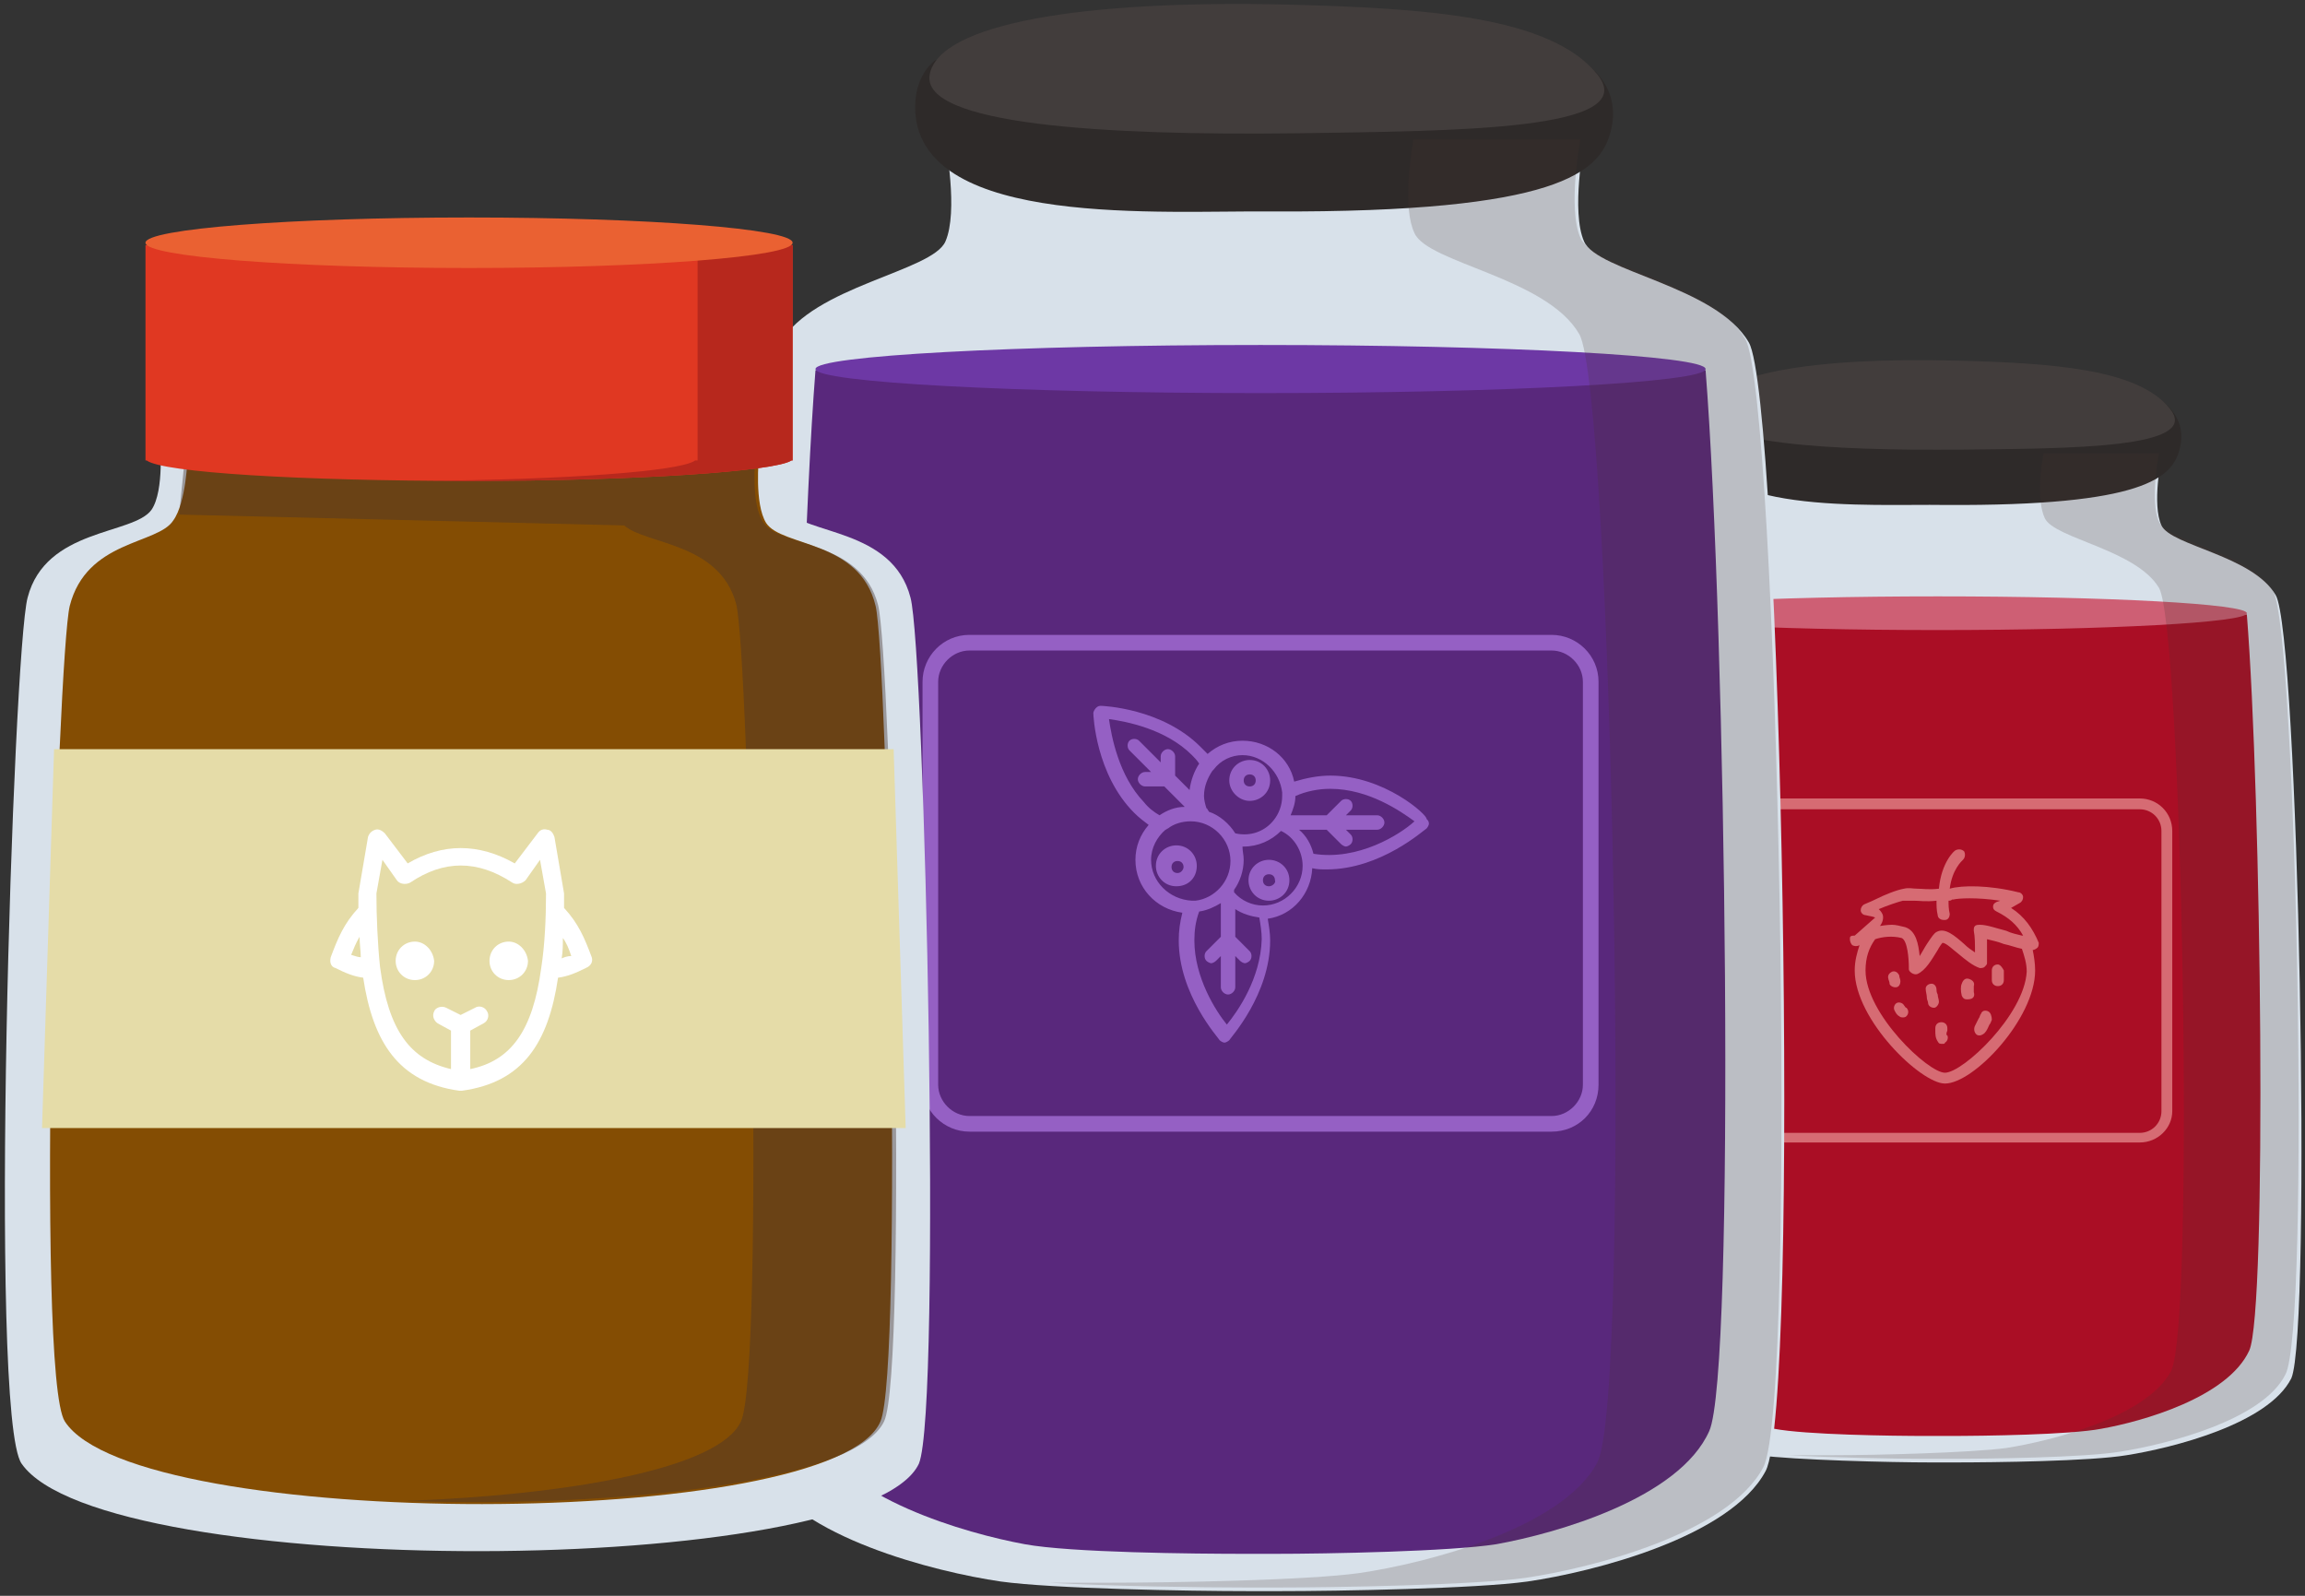 <svg width="247" height="171" viewBox="0 0 247 171" fill="none" xmlns="http://www.w3.org/2000/svg">
<rect x="0" y="0" width="247" height="171" fill="#333333" stroke="none"/>
<path d="M243.862 63.778C241.413 59.524 232.648 58.493 231.617 56.302C230.586 54.111 231.617 48.955 231.617 48.955H209.06H206.869H184.313C184.313 48.955 185.344 53.982 184.313 56.302C183.282 58.493 174.517 59.653 172.068 63.778C169.619 68.031 168.201 142.661 170.779 147.688C173.357 152.586 183.539 155.164 188.437 155.937C192.304 156.453 202.487 156.71 206.998 156.71C206.998 156.71 207.385 156.71 208.158 156.71C208.803 156.71 209.318 156.71 209.318 156.71C213.83 156.71 224.012 156.581 227.879 155.937C232.777 155.164 243.088 152.586 245.537 147.688C247.729 142.661 246.311 67.903 243.862 63.778Z" fill="#D8E1EA"/>
<path d="M183.411 42.768C183.411 42.768 181.736 43.799 181.864 46.763C182.509 55.27 200.296 53.981 208.417 54.11C229.813 54.239 232.778 51.146 233.551 48.181C234.582 44.572 231.36 42.768 231.36 42.768H183.411Z" fill="#2E2A29"/>
<path d="M209.577 38.643C194.239 38.257 183.798 40.061 183.025 43.799C182.252 47.537 196.172 48.31 210.222 48.181C221.951 48.052 236 48.052 232.52 43.799C229.169 39.545 220.017 38.901 209.577 38.643Z" fill="#423D3C"/>
<path d="M174.516 65.84C172.969 85.045 172.325 140.469 174.258 144.723C176.578 149.75 185.73 152.328 190.112 153.101C193.463 153.745 202.615 153.874 206.611 153.874C206.611 153.874 206.997 153.874 207.642 153.874C208.286 153.874 208.673 153.874 208.673 153.874C212.669 153.874 221.82 153.745 225.171 153.101C229.554 152.328 238.705 149.75 241.025 144.723C242.959 140.469 242.314 85.045 240.767 65.84H174.516Z" fill="#AA0E25"/>
<path d="M207.643 67.515C225.938 67.515 240.769 66.707 240.769 65.711C240.769 64.714 225.938 63.906 207.643 63.906C189.348 63.906 174.518 64.714 174.518 65.711C174.518 66.707 189.348 67.515 207.643 67.515Z" fill="#CE5F74"/>
<path d="M229.296 122.424H185.988C184.055 122.424 182.508 120.877 182.508 118.944V89.041C182.508 87.107 184.055 85.561 185.988 85.561H229.296C231.23 85.561 232.776 87.107 232.776 89.041V119.073C232.776 120.877 231.23 122.424 229.296 122.424ZM185.988 86.721C184.699 86.721 183.668 87.752 183.668 89.041V119.073C183.668 120.362 184.699 121.393 185.988 121.393H229.296C230.585 121.393 231.616 120.362 231.616 119.073V89.041C231.616 87.752 230.585 86.721 229.296 86.721H185.988Z" fill="#D66B73"/>
<path opacity="0.2" d="M243.604 63.391C241.155 59.138 232.391 58.106 231.359 55.915C230.328 53.724 231.359 48.568 231.359 48.568H218.986C218.728 49.728 218.212 53.595 219.115 55.529C220.146 57.72 228.91 58.88 231.359 63.005C233.808 67.258 235.226 141.888 232.648 146.914C230.07 151.812 219.888 154.39 214.99 155.164C211.123 155.679 200.941 155.937 196.429 155.937C196.429 155.937 196.043 155.937 195.269 155.937C194.625 155.937 194.109 155.937 194.109 155.937C193.465 155.937 192.562 155.937 191.66 155.937C196.3 156.195 203.003 156.324 206.354 156.324C206.354 156.324 206.741 156.324 207.514 156.324C208.159 156.324 208.674 156.324 208.674 156.324C213.185 156.324 223.368 156.195 227.235 155.55C232.133 154.777 242.444 152.199 244.893 147.301C247.6 142.403 246.053 67.645 243.604 63.391Z" fill="#47332F"/>
<path d="M198.232 100.642C198.232 100.9 198.361 101.158 198.49 101.287C198.748 101.416 199.006 101.416 199.264 101.287C199.006 102.06 198.748 102.962 198.748 103.994C198.748 109.278 205.837 116.11 208.415 116.11C211.508 116.11 218.082 109.149 218.082 103.994C218.082 103.22 217.953 102.447 217.824 101.802C217.953 101.802 218.211 101.673 218.34 101.545C218.469 101.416 218.469 101.158 218.469 101.029C217.824 99.482 216.922 98.193 215.504 97.291L216.406 96.775C216.664 96.647 216.793 96.389 216.793 96.131C216.793 95.873 216.535 95.615 216.278 95.615C213.184 94.842 210.22 94.842 208.931 95.229C209.188 93.166 210.22 92.264 210.348 92.135C210.606 91.878 210.606 91.491 210.477 91.233C210.22 90.975 209.833 90.975 209.575 91.104C209.446 91.104 208.028 92.393 207.771 95.229C206.739 95.358 205.966 95.229 205.45 95.229C204.935 95.229 204.548 95.1 204.033 95.229C203.259 95.358 201.97 95.873 200.939 96.389C200.424 96.647 200.037 96.775 199.779 96.904C199.521 97.033 199.392 97.291 199.392 97.549C199.392 97.807 199.65 98.064 199.908 98.064C200.424 98.193 200.681 98.193 200.939 98.322L198.748 100.256C198.232 100.256 198.232 100.385 198.232 100.642ZM208.415 114.95C206.611 114.95 199.908 108.634 199.908 103.994C199.908 102.576 200.295 101.545 200.939 100.642C201.713 100.385 202.744 100.256 203.775 100.513C204.419 100.771 204.548 102.834 204.548 103.607V103.865C204.548 104.122 205.064 104.509 205.45 104.38C206.353 103.994 206.997 102.834 207.642 101.802C207.771 101.545 208.028 101.158 208.157 101.029C208.544 101.029 209.317 101.802 209.833 102.189C210.606 102.834 211.38 103.478 212.153 103.736C212.282 103.736 212.54 103.736 212.669 103.607C212.797 103.478 212.926 103.349 212.926 103.22C212.926 102.318 212.926 101.416 212.926 100.642C213.442 100.771 214.086 100.9 214.731 101.158C215.375 101.287 216.02 101.545 216.664 101.673C216.922 102.447 217.18 103.22 217.18 104.122C216.922 108.763 210.348 114.95 208.415 114.95ZM201.713 97.936C201.584 97.678 201.455 97.549 201.326 97.42C202.228 97.033 203.388 96.647 203.904 96.518C204.29 96.518 204.548 96.518 205.064 96.518C205.708 96.518 206.353 96.647 207.513 96.518C207.513 97.033 207.513 97.549 207.642 98.064C207.642 98.322 207.899 98.58 208.286 98.58H208.415C208.802 98.58 208.931 98.193 208.931 97.936C208.802 97.42 208.802 96.904 208.802 96.518C208.931 96.518 209.059 96.518 209.188 96.389C209.188 96.389 209.188 96.389 209.317 96.389C209.833 96.26 211.766 96.131 214.344 96.518L213.957 96.647C213.7 96.775 213.571 96.904 213.571 97.162C213.571 97.42 213.7 97.549 213.957 97.678C215.246 98.322 216.149 99.096 216.793 100.256H216.664C216.149 100.127 215.504 99.998 214.989 99.74C213.957 99.482 212.926 99.096 212.153 99.096C212.024 99.096 211.766 99.096 211.637 99.225C211.508 99.353 211.508 99.482 211.508 99.74C211.637 100.385 211.637 101.158 211.637 102.06C211.251 101.802 210.864 101.545 210.477 101.158C209.446 100.256 208.415 99.353 207.513 99.869C207.255 99.998 206.997 100.385 206.482 101.158C206.224 101.545 205.966 102.06 205.708 102.447C205.579 101.158 205.322 99.74 204.162 99.353C203.646 99.225 203.13 99.096 202.744 99.096C202.228 99.096 201.455 99.225 201.455 99.225C201.841 98.709 201.841 98.193 201.713 97.936Z" fill="#D66B73"/>
<path d="M203.13 105.798C203.517 105.798 203.645 105.411 203.645 105.153C203.645 104.896 203.517 104.767 203.517 104.509C203.388 104.251 203.13 103.993 202.743 104.122C202.485 104.251 202.228 104.509 202.357 104.896C202.357 105.024 202.485 105.153 202.485 105.411C202.485 105.54 202.743 105.798 203.13 105.798Z" fill="#D66B73"/>
<path d="M204.033 107.732C203.904 107.474 203.517 107.345 203.26 107.474C203.002 107.603 202.873 107.99 203.002 108.248C203.131 108.506 203.26 108.763 203.517 108.892C203.646 109.021 203.775 109.021 203.904 109.021C204.033 109.021 204.162 109.021 204.291 108.892C204.548 108.634 204.548 108.248 204.291 107.99C204.162 107.99 204.162 107.861 204.033 107.732Z" fill="#D66B73"/>
<path d="M207.771 107.346C207.771 107.088 207.642 106.83 207.642 106.572C207.514 106.314 207.514 106.185 207.514 106.057C207.514 105.67 207.256 105.412 206.998 105.412C206.611 105.412 206.354 105.67 206.354 105.928C206.354 106.314 206.482 106.572 206.482 106.959C206.482 107.088 206.611 107.346 206.611 107.474C206.611 107.732 206.869 107.99 207.256 107.99C207.514 107.99 207.771 107.603 207.771 107.346Z" fill="#D66B73"/>
<path d="M208.674 110.439C208.674 110.31 208.674 110.31 208.674 110.182C208.674 109.795 208.416 109.537 208.029 109.537C207.643 109.537 207.385 109.795 207.385 110.182C207.385 110.31 207.385 110.31 207.385 110.439C207.385 110.826 207.385 111.213 207.643 111.599C207.771 111.857 207.9 111.857 208.158 111.857C208.287 111.857 208.416 111.857 208.416 111.728C208.674 111.599 208.803 111.213 208.674 110.955C208.545 110.955 208.545 110.697 208.674 110.439Z" fill="#D66B73"/>
<path d="M211.509 106.313C211.509 106.184 211.509 105.926 211.509 105.668C211.638 105.282 211.38 105.024 210.993 104.895C210.606 104.766 210.349 105.024 210.22 105.41C210.091 105.668 210.091 106.184 210.22 106.699C210.349 106.957 210.477 107.086 210.735 107.086H210.864C211.509 107.086 211.638 106.699 211.509 106.313Z" fill="#D66B73"/>
<path d="M214.086 103.348C213.699 103.348 213.441 103.605 213.441 103.992V105.023C213.441 105.41 213.699 105.668 214.086 105.668C214.473 105.668 214.73 105.41 214.73 105.023V103.992C214.601 103.734 214.344 103.348 214.086 103.348Z" fill="#D66B73"/>
<path d="M213.055 108.376C212.797 108.247 212.411 108.247 212.282 108.634C212.153 108.763 212.153 109.02 212.024 109.149C211.895 109.407 211.766 109.665 211.637 109.923C211.509 110.18 211.509 110.567 211.766 110.825C211.895 110.954 212.024 110.954 212.153 110.954C212.282 110.954 212.54 110.825 212.669 110.696C212.926 110.438 213.055 110.052 213.184 109.794C213.313 109.665 213.313 109.536 213.442 109.278C213.442 108.891 213.313 108.505 213.055 108.376Z" fill="#D66B73"/>
<path d="M187.408 36.709C183.927 30.651 171.167 29.104 169.749 25.882C168.331 22.659 169.749 15.312 169.749 15.312H137.139H133.917H101.307C101.307 15.312 102.724 22.659 101.307 25.882C99.889 29.104 87.128 30.651 83.648 36.709C80.168 42.767 77.977 150.522 81.715 157.611C85.453 164.7 100.147 168.438 107.236 169.47C112.778 170.243 127.343 170.501 133.917 170.501C133.917 170.501 134.561 170.501 135.463 170.501C136.495 170.501 137.01 170.501 137.01 170.501C143.455 170.501 158.149 170.243 163.691 169.47C170.78 168.438 185.474 164.7 189.212 157.611C192.95 150.393 190.888 42.767 187.408 36.709Z" fill="#D8E1EA"/>
<path d="M100.275 6.42C100.275 6.42 97.826 7.967 98.084 12.091C98.986 24.465 124.636 22.532 136.365 22.66C167.171 22.789 171.424 18.407 172.584 14.153C174.002 8.869 169.362 6.42 169.362 6.42H100.275Z" fill="#2E2A29"/>
<path d="M137.912 0.49C115.871 -0.025 100.661 2.553 99.63 7.966C98.599 13.38 118.449 14.54 138.943 14.282C155.828 14.024 176.064 14.024 171.166 7.966C166.139 1.779 152.992 0.877 137.912 0.49Z" fill="#423D3C"/>
<path d="M87.386 39.674C85.195 67.386 84.164 147.3 87 153.358C90.351 160.576 103.498 164.314 109.814 165.474C114.712 166.377 127.859 166.505 133.659 166.505C133.659 166.505 134.175 166.505 135.077 166.505C135.979 166.505 136.495 166.505 136.495 166.505C142.295 166.505 155.442 166.248 160.34 165.474C166.785 164.314 179.932 160.576 183.155 153.358C185.99 147.171 184.959 67.386 182.768 39.674H87.386V39.674Z" fill="#59287C"/>
<path d="M135.077 42.123C161.416 42.123 182.768 40.968 182.768 39.545C182.768 38.121 161.416 36.967 135.077 36.967C108.739 36.967 87.387 38.121 87.387 39.545C87.387 40.968 108.739 42.123 135.077 42.123Z" fill="#6D38A5"/>
<path d="M166.269 121.264H103.884C101.178 121.264 98.857 119.073 98.857 116.238V73.058C98.857 70.351 101.049 68.031 103.884 68.031H166.269C168.976 68.031 171.296 70.222 171.296 73.058V116.238C171.296 119.073 169.105 121.264 166.269 121.264ZM103.884 69.707C102.08 69.707 100.533 71.254 100.533 73.058V116.238C100.533 118.042 102.08 119.589 103.884 119.589H166.269C168.073 119.589 169.62 118.042 169.62 116.238V73.058C169.62 71.254 168.073 69.707 166.269 69.707H103.884Z" fill="#9560C4"/>
<path opacity="0.2" d="M187.02 36.322C183.54 30.264 170.78 28.717 169.362 25.495C167.944 22.273 169.362 14.926 169.362 14.926H151.445C151.188 16.73 150.285 22.273 151.574 24.98C152.992 28.202 165.753 29.749 169.233 35.807C172.713 41.865 174.904 149.62 171.166 156.709C167.428 163.798 152.734 167.536 145.645 168.567C140.103 169.341 125.538 169.598 118.964 169.598C118.964 169.598 118.32 169.598 117.417 169.598C116.386 169.598 115.871 169.598 115.871 169.598C114.84 169.598 113.68 169.598 112.391 169.598C119.093 169.985 128.76 170.114 133.658 170.114C133.658 170.114 134.303 170.114 135.205 170.114C136.236 170.114 136.752 170.114 136.752 170.114C143.196 170.114 157.89 169.856 163.433 169.083C170.522 168.052 185.216 164.314 188.954 157.225C192.692 150.007 190.5 42.251 187.02 36.322Z" fill="#47332F"/>
<path d="M135.978 92.135C134.818 92.135 133.787 93.037 133.787 94.326C133.787 95.486 134.689 96.517 135.978 96.517C137.138 96.517 138.17 95.615 138.17 94.326C138.17 93.037 137.138 92.135 135.978 92.135ZM135.978 94.971C135.592 94.971 135.334 94.713 135.334 94.326C135.334 93.939 135.592 93.681 135.978 93.681C136.365 93.681 136.623 93.939 136.623 94.326C136.752 94.584 136.365 94.971 135.978 94.971Z" fill="#9560C4"/>
<path d="M133.918 85.82C135.078 85.82 136.109 84.918 136.109 83.629C136.109 82.469 135.207 81.438 133.918 81.438C132.758 81.438 131.727 82.34 131.727 83.629C131.727 84.789 132.758 85.82 133.918 85.82ZM133.918 82.984C134.304 82.984 134.562 83.242 134.562 83.629C134.562 84.015 134.304 84.273 133.918 84.273C133.531 84.273 133.273 84.015 133.273 83.629C133.273 83.242 133.531 82.984 133.918 82.984Z" fill="#9560C4"/>
<path d="M128.246 92.779C128.246 91.619 127.343 90.588 126.054 90.588C124.894 90.588 123.863 91.49 123.863 92.779C123.863 93.939 124.766 94.97 126.054 94.97C127.343 94.97 128.246 94.068 128.246 92.779ZM126.183 93.552C125.797 93.552 125.539 93.295 125.539 92.908C125.539 92.521 125.797 92.263 126.183 92.263C126.57 92.263 126.828 92.521 126.828 92.908C126.828 93.166 126.57 93.552 126.183 93.552Z" fill="#9560C4"/>
<path d="M142.552 83.111C141.263 83.111 139.974 83.368 138.685 83.755C138.17 81.177 135.85 79.373 133.143 79.373C131.725 79.373 130.436 79.888 129.405 80.79C129.147 80.533 128.889 80.275 128.632 80.017C124.507 75.892 118.191 75.635 117.934 75.635C117.676 75.635 117.547 75.764 117.418 75.892C117.289 76.021 117.16 76.279 117.16 76.408C117.16 76.666 117.418 82.982 121.543 87.106C122.058 87.622 122.574 88.009 123.089 88.395C122.187 89.426 121.671 90.715 121.671 92.133C121.671 95.098 123.863 97.418 126.698 97.805C126.44 98.836 126.312 99.738 126.312 100.769C126.312 106.569 130.565 111.209 130.694 111.467C130.823 111.596 131.081 111.725 131.21 111.725C131.338 111.725 131.596 111.596 131.725 111.467C131.854 111.209 136.108 106.569 136.108 100.769C136.108 99.996 135.979 99.222 135.85 98.449C138.557 98.062 140.49 95.742 140.619 93.035C141.134 93.164 141.65 93.164 142.166 93.164C147.966 93.164 152.606 88.911 152.864 88.782C152.993 88.653 153.122 88.395 153.122 88.266C153.122 88.009 152.993 87.88 152.864 87.751C152.993 87.364 148.352 83.111 142.552 83.111ZM133.143 80.919C135.334 80.919 137.139 82.724 137.396 84.915C137.396 84.915 137.396 84.915 137.396 85.044C137.396 85.044 137.396 85.173 137.396 85.302C137.396 86.333 137.01 87.235 136.494 87.88C135.592 89.04 134.045 89.684 132.37 89.297C131.725 88.266 130.694 87.364 129.534 86.977C129.534 86.849 129.405 86.849 129.405 86.72L129.276 86.591C129.147 86.204 129.018 85.689 129.018 85.302C129.018 84.271 129.405 83.368 129.921 82.595L130.05 82.466C130.823 81.435 131.983 80.919 133.143 80.919ZM118.836 77.053C120.64 77.31 124.894 78.084 127.729 80.919C127.987 81.177 128.245 81.435 128.503 81.822C127.987 82.595 127.601 83.626 127.472 84.657L125.925 83.111V81.048C125.925 80.662 125.538 80.275 125.152 80.275C124.765 80.275 124.378 80.662 124.378 81.048V81.693L122.058 79.373C121.8 79.115 121.285 79.115 121.027 79.373C120.769 79.63 120.769 80.146 121.027 80.404L123.347 82.724H122.703C122.316 82.724 121.929 83.111 121.929 83.497C121.929 83.884 122.316 84.271 122.703 84.271H124.765L126.956 86.462C125.925 86.462 125.023 86.849 124.249 87.364C123.605 86.977 123.089 86.591 122.574 85.946C119.867 83.111 119.094 78.857 118.836 77.053ZM123.347 92.133C123.347 90.844 123.992 89.684 124.894 88.911C125.023 88.911 125.023 88.782 125.152 88.782C125.796 88.266 126.698 88.009 127.601 88.009C129.921 88.009 131.854 89.942 131.854 92.262C131.854 94.453 130.178 96.258 128.116 96.516C127.987 96.516 127.987 96.516 127.987 96.516C127.858 96.516 127.858 96.516 127.729 96.516C125.28 96.387 123.347 94.453 123.347 92.133ZM131.467 109.792C130.307 108.374 127.987 104.765 127.987 100.769C127.987 99.738 128.116 98.707 128.503 97.676C129.405 97.547 130.178 97.16 130.823 96.773V100.382L129.276 101.929C129.018 102.187 129.018 102.702 129.276 102.96C129.405 103.089 129.663 103.218 129.792 103.218C129.921 103.218 130.178 103.089 130.307 102.96L130.823 102.445V105.796C130.823 106.183 131.21 106.569 131.596 106.569C131.983 106.569 132.37 106.183 132.37 105.796V102.445L132.885 102.96C133.014 103.089 133.272 103.218 133.401 103.218C133.53 103.218 133.787 103.089 133.916 102.96C134.174 102.702 134.174 102.187 133.916 101.929L132.37 100.382V97.418C133.143 97.933 134.045 98.191 134.947 98.32C135.076 99.093 135.205 99.867 135.205 100.64C135.076 104.894 132.627 108.374 131.467 109.792ZM135.334 97.031C134.174 97.031 133.014 96.516 132.241 95.613C132.241 95.484 132.241 95.484 132.241 95.356C132.885 94.453 133.272 93.293 133.272 92.133C133.272 91.618 133.143 91.231 133.143 90.715H133.272C134.819 90.715 136.236 90.071 137.268 89.04C138.685 89.684 139.588 91.231 139.588 92.778C139.588 95.098 137.654 97.031 135.334 97.031ZM140.748 91.489C140.49 90.457 139.974 89.555 139.201 88.911H142.166L143.712 90.457C143.841 90.586 144.099 90.715 144.228 90.715C144.357 90.715 144.615 90.586 144.743 90.457C145.001 90.2 145.001 89.684 144.743 89.426L144.228 88.911H147.579C147.966 88.911 148.352 88.524 148.352 88.138C148.352 87.751 147.966 87.364 147.579 87.364H144.228L144.743 86.849C145.001 86.591 145.001 86.075 144.743 85.817C144.486 85.56 143.97 85.56 143.712 85.817L142.166 87.364H138.299C138.557 86.72 138.814 86.075 138.814 85.302C139.974 84.786 141.263 84.528 142.552 84.528C146.677 84.528 150.157 86.977 151.575 88.009C150.028 89.426 145.517 92.262 140.748 91.489Z" fill="#9560C4"/>
<path d="M97.567 64.037C95.634 56.561 86.225 57.334 84.291 54.628C82.744 52.565 83.389 47.152 83.389 47.152L50.263 42.641L17.137 47.152C17.137 47.152 17.653 52.565 16.235 54.628C14.302 57.334 4.892 56.561 2.959 64.037C1.412 69.708 -1.294 151.685 2.315 156.841C11.079 169.472 92.669 169.214 98.469 156.841C100.918 150.911 99.114 69.708 97.567 64.037Z" fill="#D8E1EA"/>
<path d="M93.83 64.938C92.154 57.848 83.776 58.622 82.1 56.044C80.811 53.981 81.327 48.955 81.327 48.955L52.197 44.701L20.102 48.955C20.102 48.955 19.974 53.853 18.556 55.786C16.88 58.364 9.275 57.848 7.471 64.938C6.182 70.351 3.733 147.43 6.955 152.328C14.689 164.186 89.319 164.057 94.345 152.328C96.794 146.785 95.119 70.351 93.83 64.938Z" fill="#844D03"/>
<path opacity="0.42" d="M94.087 64.809C92.282 57.848 83.517 58.622 81.842 56.044C80.424 54.11 80.939 49.084 80.939 49.084L50.263 44.959L42.658 45.99L65.73 49.084C65.73 49.084 65.73 49.47 65.601 50.115L19.715 49.986L19.199 55.142L66.89 56.302C69.21 58.364 77.073 58.106 78.877 64.68C80.295 69.964 81.971 146.914 79.393 152.328C77.073 157.354 61.09 160.19 43.431 160.835C66.374 161.608 91.638 158.772 94.731 152.328C97.309 147.043 95.504 70.093 94.087 64.809Z" fill="#47332F"/>
<path d="M15.59 26.27V49.342H15.719C17.394 50.63 32.217 51.533 50.262 51.533C68.307 51.533 83.13 50.502 84.806 49.342H84.935V26.27H15.59Z" fill="#E03822"/>
<path d="M74.753 26.27V49.342H74.495C72.948 50.502 60.704 51.404 45.107 51.533C46.783 51.533 48.459 51.533 50.263 51.533C68.308 51.533 83.131 50.502 84.807 49.342H84.936V26.27H74.753Z" fill="#B7281D"/>
<path d="M50.262 28.718C69.411 28.718 84.935 27.506 84.935 26.012C84.935 24.517 69.411 23.305 50.262 23.305C31.113 23.305 15.59 24.517 15.59 26.012C15.59 27.506 31.113 28.718 50.262 28.718Z" fill="#EA6132"/>
<path d="M97.05 120.877H4.504L5.793 80.275H95.761L97.05 120.877Z" fill="#E5DCA8"/>
<path d="M44.461 100.898C43.301 100.898 42.398 101.801 42.398 102.961C42.398 104.121 43.301 105.023 44.461 105.023C45.621 105.023 46.523 104.121 46.523 102.961C46.394 101.801 45.492 100.898 44.461 100.898Z" fill="white"/>
<path d="M54.515 100.898C53.355 100.898 52.453 101.801 52.453 102.961C52.453 104.121 53.355 105.023 54.515 105.023C55.675 105.023 56.578 104.121 56.578 102.961C56.449 101.801 55.547 100.898 54.515 100.898Z" fill="white"/>
<path d="M63.409 102.574C62.636 100.512 61.991 98.965 60.444 97.29C60.444 96.774 60.444 96.388 60.444 95.872V95.743L59.413 89.685C59.285 89.298 59.027 88.912 58.64 88.912C58.253 88.783 57.867 88.912 57.609 89.298L55.16 92.521C51.293 90.329 47.426 90.329 43.688 92.521L41.239 89.298C40.981 89.04 40.595 88.783 40.208 88.912C39.822 89.04 39.564 89.298 39.435 89.685L38.404 95.743V95.872C38.404 96.388 38.404 96.774 38.404 97.29C36.857 98.965 36.212 100.512 35.439 102.574C35.31 103.09 35.439 103.605 35.955 103.734C36.986 104.25 37.888 104.637 38.919 104.766C39.95 111.597 42.657 115.979 49.231 116.882C49.36 116.882 49.36 116.882 49.489 116.882C56.062 115.979 58.769 111.726 59.8 104.766C60.831 104.637 61.733 104.25 62.765 103.734C63.409 103.477 63.538 102.961 63.409 102.574ZM37.63 102.317C37.888 101.672 38.146 101.028 38.532 100.383C38.532 101.157 38.661 101.93 38.661 102.574C38.404 102.574 38.017 102.445 37.63 102.317ZM57.995 103.734C57.093 110.437 54.773 113.659 50.391 114.561V110.437L51.809 109.664C52.324 109.406 52.453 108.761 52.195 108.375C51.938 107.859 51.293 107.73 50.906 107.988L49.36 108.761L47.813 107.988C47.297 107.73 46.653 107.988 46.524 108.375C46.266 108.89 46.524 109.406 46.911 109.664L48.328 110.437V114.561C43.946 113.53 41.626 110.437 40.724 103.606C40.466 101.157 40.337 98.192 40.337 95.743L40.981 92.134L42.528 94.325C42.786 94.712 43.431 94.841 43.946 94.583C47.555 92.134 51.164 92.134 54.902 94.583C55.289 94.841 55.933 94.712 56.32 94.325L57.867 92.134L58.511 95.743C58.511 98.321 58.382 101.285 57.995 103.734ZM60.187 102.703C60.316 101.93 60.316 101.285 60.316 100.512C60.702 101.028 60.96 101.672 61.218 102.445C60.831 102.445 60.444 102.574 60.187 102.703Z" fill="white"/>
</svg>
